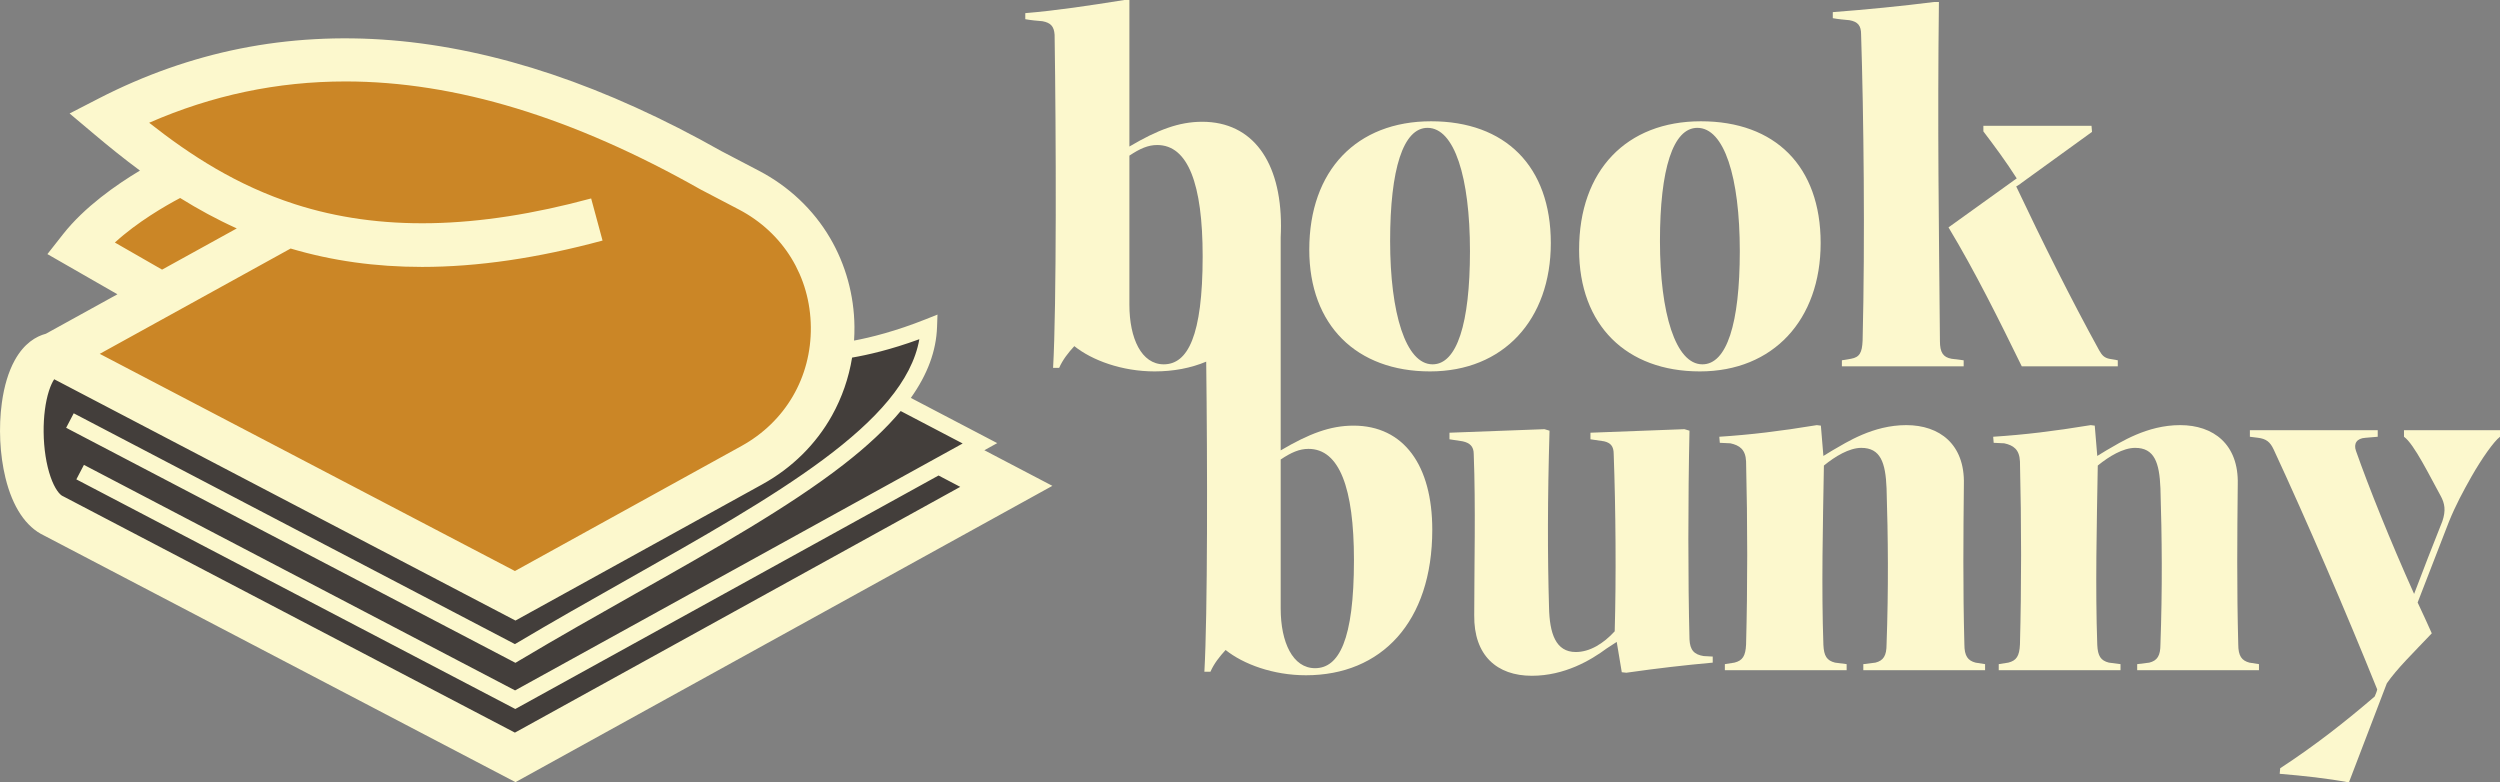 <?xml version="1.0" encoding="UTF-8"?>
<svg id="Layer_2" data-name="Layer 2" xmlns="http://www.w3.org/2000/svg" viewBox="0 0 3278.69 1026.09">
  <rect x="0" y="0" width="3278.69" height="1026.09" fill="#808080" stroke="none"/>
  <defs>
    <style>
      .cls-1 {
        fill: #433e3b;
      }

      .cls-2 {
        fill: #fcf8cd;
      }

      .cls-3 {
        fill: #cb8626;
      }
    </style>
  </defs>
  <g id="Layer_1-2" data-name="Layer 1">
    <g>
      <g>
        <path class="cls-1" d="m1318.7,639.37l-644.07,355.43L69.34,678.17c-55.17-24.98-53.61-200.05.57-211.64l604.72,316.37,310.51-171.37c60.32-33.28,94.77-89.27,103.55-148.53,10.59-.76,59.96-5.57,128.47-32.88-1.22,34.01-15.69,66.28-40.4,97.67l107.4,55.13-36.68,20.23,71.22,36.22Z"/>
        <path class="cls-3" d="m986.18,606.15l-310.51,171.37L70.38,460.88l139.6-77.02-104.88-62.8c36.95-47,105.82-86.62,130.23-99.75-33.11-21.93-63.61-46.03-92.8-70.57,228.83-117.84,490.47-100.59,789.93,68.76l49.67,25.99c144.63,75.63,146.92,281.79,4.03,360.66Z"/>
        <path class="cls-2" d="m1290.94,590.47l16.9-9.32-113.29-59.31c22.06-31.1,33.25-61.65,34.36-92.85l.59-16.44-15.28,6.09c-39.58,15.78-72.18,23.89-94.15,28.02.41-6.15.59-12.32.52-18.52-.46-41.06-11.54-81.21-32.04-116.12-21.8-37.13-54.01-67.57-93.15-88.04l-49.25-25.76c-75.61-42.73-150.35-76.63-222.14-100.75-71.74-24.1-142.61-39.15-210.65-44.71-67.75-5.54-134.56-1.84-198.58,10.99-63.38,12.71-125.73,34.71-185.32,65.4l-38.18,19.66,32.86,27.66c18.44,15.52,38.18,31.52,59.4,47.22-31.18,18.68-72.8,47.78-100.91,83.53l-20.45,26.02,91.83,52.69-93.79,51.74c-12.74,3.38-28.6,12.42-41,35.04-8.12,14.81-13.78,33.56-16.81,55.73-4.38,32.03-2.67,67.76,4.71,98.04,9.36,38.44,26.86,64.63,50.64,75.82l618.29,323.45,704.13-388.58-89.2-46.7ZM150.66,318.07c29.61-27.08,66.18-48.14,85.59-58.4,23.12,14.4,47.81,27.94,74.28,39.9l-97.95,54.04-61.93-35.54Zm230.51,7.87c54.05,16.07,111.25,24.12,172.29,24.12,73.05,0,151.58-11.52,236.76-34.57l-14.95-55.23c-150.6,40.77-277.68,43.23-388.49,7.53h0c-76.25-24.59-137.33-64.38-191.17-106.79,82.48-36.1,168.06-54.18,257.48-54.18,144.25,0,298.44,47.07,465.31,141.44l.41.23,50.08,26.19c58.43,30.56,93.75,88.17,94.49,154.1.74,65.93-33.29,124.32-91.02,156.17l-297.06,163.94L130.82,464.07l250.35-138.13Zm294.12,634.87L83.63,651.29l-.72-.38-.74-.34c-3.87-1.75-10.33-9.34-15.79-24.97-5.71-16.36-8.96-37.36-9.16-59.15-.18-20.02,2.28-39.07,6.91-53.62,2.36-7.42,4.87-12.35,6.93-15.46l604.95,316.47,323.98-178.79c38.67-21.34,70.18-52.49,91.15-90.1,13.12-23.52,22-49.28,26.35-75.97,20.15-3.43,50.52-10.32,88.21-24.12-19.31,109.83-188.33,205.25-382.57,314.91-48.25,27.24-98.08,55.37-147.82,84.96L96.69,542.03l-9.95,19.01,589.25,308.26,5.15-3.08c51.23-30.58,102.73-59.65,152.53-87.77,103.33-58.34,200.94-113.44,272.48-169.02,31.12-24.18,56.04-47.47,75.08-70.35l81.28,42.55-587.01,323.83L110.07,609.67l-9.95,19.01,575.66,301.15,555.09-306.22,28.45,14.89-584.04,322.31Z"/>
      </g>
      <g>
        <path class="cls-2" d="m1717.09,327.38c0-104.05,62.29-168.33,159.71-168.33s157.06,58.98,157.06,159.71-62.29,168.33-158.39,168.33-158.39-60.31-158.39-159.71Zm210.74,1.99c0-97.42-20.54-161.7-55.67-161.7-31.81,0-49.04,53.68-49.04,148.45s20.54,161.7,55.67,161.7c31.81,0,49.04-53.02,49.04-148.45Z"/>
        <path class="cls-2" d="m2070.97,327.38c0-104.05,62.29-168.33,159.71-168.33s157.06,58.98,157.06,159.71-62.29,168.33-158.39,168.33-158.39-60.31-158.39-159.71Zm210.74,1.99c0-97.42-20.54-161.7-55.67-161.7-31.81,0-49.04,53.68-49.04,148.45s20.54,161.7,55.67,161.7c31.81,0,49.04-53.02,49.04-148.45Z"/>
        <path class="cls-2" d="m2559.39,470.52l15.91,1.99v7.95h-159.71v-7.95l11.93-1.99c11.27-1.99,14.58-7.95,15.24-23.86,3.31-133.2,1.33-298.22-1.99-401.6,0-11.27-3.98-16.57-15.24-18.56-7.29-.66-14.58-1.33-21.87-2.65v-7.95c43.74-3.31,90.79-7.95,132.54-13.25h6.63c-1.99,167,0,292.92,1.33,444.68,0,14.58,3.98,21.21,15.24,23.19Zm218.03,1.99v7.95h-125.91c-29.16-59.64-60.97-123.93-96.09-182.25l89.47-64.28c-13.92-21.87-29.16-42.41-43.74-61.63v-7.29h141.82l.66,7.95-93.44,67.6-.66.66-5.3,3.31c34.46,72.9,72.24,148.45,108.68,214.72,3.98,7.29,7.29,9.94,13.25,11.27l11.27,1.99Z"/>
        <path class="cls-2" d="m1775.02,558.21c-30.48,0-58.32,10.6-95.43,32.47v-279.52c.23-4.9.39-9.85.39-14.94,0-84.16-37.11-136.52-103.38-136.52-30.48,0-58.32,10.6-95.43,32.47V0h-6.63c-45.73,7.29-89.47,13.92-129.89,17.23v7.95c7.29,1.33,14.58,1.99,22.53,2.65,10.6,1.99,15.24,6.63,15.91,17.89,1.99,131.88,2.65,355.21-1.99,436.73h7.95c4.64-10.6,11.93-19.88,19.88-28.5,23.2,18.56,62.3,33.14,105.37,33.14,24.71,0,47.44-4.36,67.61-12.8,1.65,133.48,1.9,331.06-2.4,406.66h7.95c4.64-10.6,11.93-19.88,19.88-28.5,23.19,18.56,62.29,33.14,105.37,33.14,98.74,0,165.68-69.58,165.68-190.86,0-84.16-37.11-136.52-103.38-136.52Zm-248.79-80.4c-29.16,0-45.06-33.8-45.06-78.2v-195.5c13.92-9.28,24.52-13.92,36.45-13.92,40.43,0,59.64,51.03,59.64,145.8,0,105.37-19.88,141.82-51.03,141.82Zm198.42,398.5c-29.16,0-45.06-33.8-45.06-78.2v-195.5c13.92-9.28,24.52-13.92,36.45-13.92,40.43,0,59.64,51.03,59.64,145.8,0,105.37-19.88,141.82-51.03,141.82Z"/>
        <path class="cls-2" d="m2246.2,861.07v7.95c-36.45,3.31-71.57,7.29-113.32,13.25l-5.96-.66-6.63-39.76-13.25,8.62c-20.54,15.24-55,35.79-98.08,35.79-45.73,0-76.21-26.51-75.55-79.53,0-62.29,1.99-143.81-.66-211.4,0-9.94-5.3-14.58-14.58-16.57l-17.23-2.65v-8.62l124.59-4.64,6.63,1.99c-2.65,90.79-2.65,162.36-.66,231.29.66,34.46,8.62,58.98,35.12,58.98,18.56,0,36.45-11.27,51.03-27.17,1.99-69.58,1.33-160.38-1.33-232.61,0-9.94-3.98-14.58-12.59-16.57l-17.89-2.65v-8.62l123.26-4.64,6.63,1.99c-1.99,91.45-1.99,194.84,0,273.7.66,13.92,5.96,19.88,18.56,21.87l11.93.66Z"/>
        <path class="cls-2" d="m2603.4,871.01v7.95h-159.71v-7.95l15.91-1.99c10.6-2.65,14.58-9.28,14.58-23.86,2.65-73.56,1.99-140.49,0-204.78-1.33-33.8-7.95-53.02-33.14-53.02-15.91,0-34.46,11.27-49.04,23.19-1.33,77.54-3.31,160.38-.66,235.26.66,14.58,4.64,20.54,15.24,23.19l15.24,1.99v7.95h-159.71v-7.95l12.59-1.99c10.6-2.65,14.58-8.62,15.24-23.86,1.99-76.21,1.99-157.06,0-239.9-.66-15.91-8.62-21.21-20.54-23.86l-13.92-.66-.66-7.95c41.09-2.65,79.53-7.29,127.9-15.24l5.3.66,3.31,39.76,11.93-7.29c18.56-10.6,53.02-33.14,96.76-33.14s76.87,25.18,75.55,77.54c-.66,66.93-1.33,135.19.66,210.08,0,15.24,4.64,21.21,14.58,23.86l12.59,1.99Z"/>
        <path class="cls-2" d="m2962.58,871.01v7.95h-159.71v-7.95l15.91-1.99c10.6-2.65,14.58-9.28,14.58-23.86,2.65-73.56,1.99-140.49,0-204.78-1.33-33.8-7.95-53.02-33.14-53.02-15.91,0-34.46,11.27-49.04,23.19-1.33,77.54-3.31,160.38-.66,235.26.66,14.58,4.64,20.54,15.24,23.19l15.24,1.99v7.95h-159.71v-7.95l12.59-1.99c10.6-2.65,14.58-8.62,15.24-23.86,1.99-76.21,1.99-157.06,0-239.9-.66-15.91-8.62-21.21-20.54-23.86l-13.92-.66-.66-7.95c41.09-2.65,79.53-7.29,127.9-15.24l5.3.66,3.31,39.76,11.93-7.29c18.56-10.6,53.02-33.14,96.76-33.14s76.87,25.18,75.55,77.54c-.66,66.93-1.33,135.19.66,210.08,0,15.24,4.64,21.21,14.58,23.86l12.59,1.99Z"/>
        <path class="cls-2" d="m3152.78,564.18h125.91v8.62c-7.95,5.96-23.86,28.5-37.11,51.69-11.27,19.88-21.21,38.44-29.82,59.64l-41.09,106.03c6.63,13.92,12.59,27.17,18.56,40.43-24.52,25.85-45.73,46.39-58.98,65.61l-49.7,129.89c-28.5-5.3-58.98-8.62-90.79-11.27l.66-7.29c45.73-29.82,86.15-61.63,123.93-94.1,1.33-3.31,2.65-5.96,3.31-9.28-41.09-102.06-92.78-222.01-135.86-314.79-4.64-9.94-9.94-13.92-20.54-15.24l-10.6-1.33v-8.62h167.67v8.62l-15.91,1.33c-11.93.66-15.91,7.95-12.59,17.23,16.57,47.05,44.4,116.64,76.21,187.55,11.93-31.81,24.52-63.62,37.11-95.43,4.64-13.92,3.31-23.19-2.65-33.8-13.25-23.86-34.46-67.6-47.72-76.87v-8.62Z"/>
      </g>
    </g>
  </g>
</svg>